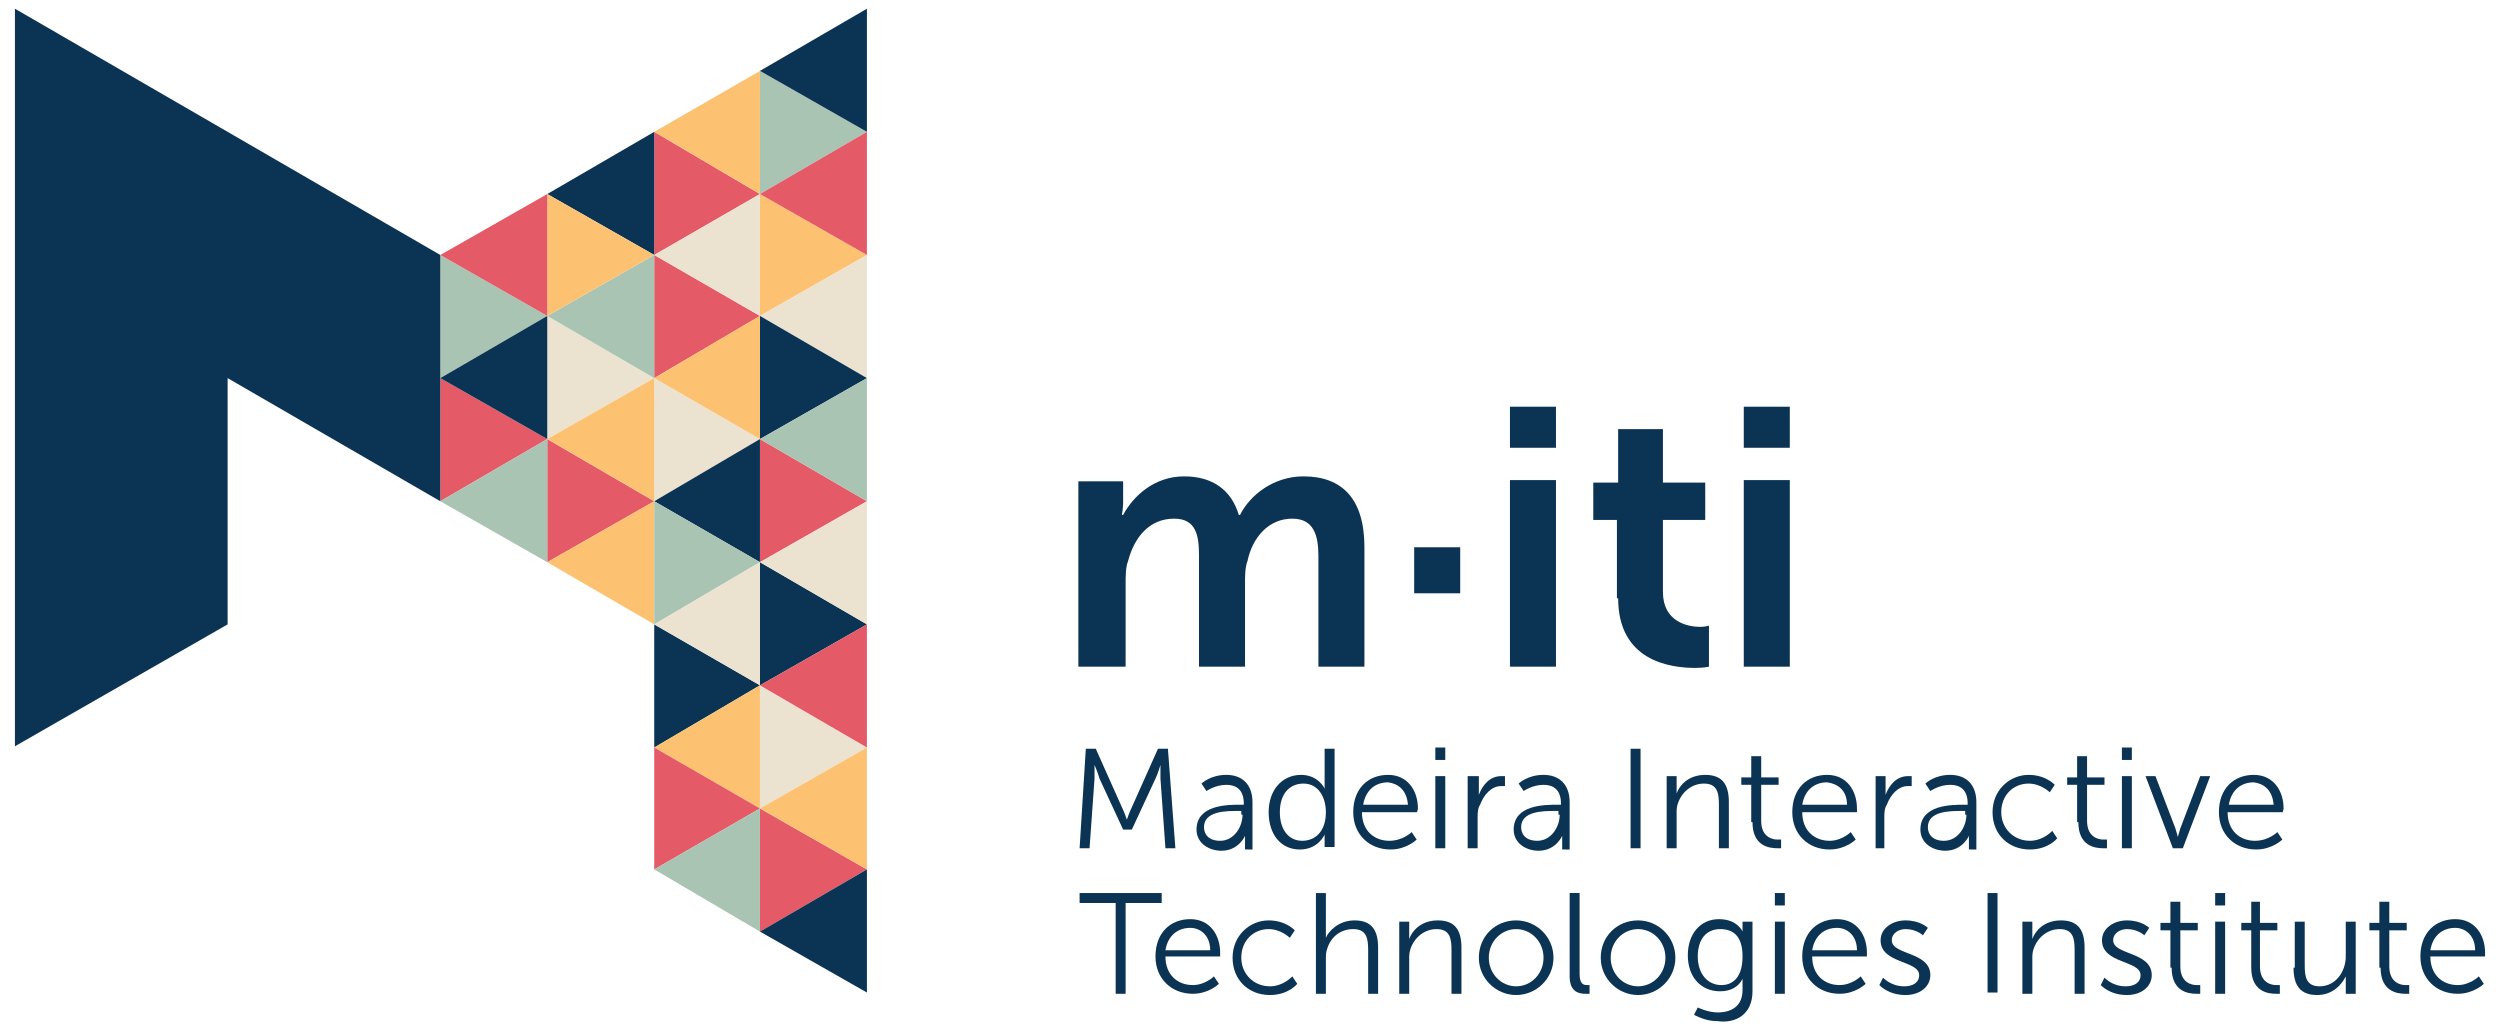 <?xml version="1.0" encoding="utf-8"?>
<!-- Generator: Adobe Illustrator 21.0.0, SVG Export Plug-In . SVG Version: 6.00 Build 0)  -->
<svg version="1.1" id="Layer_1" xmlns="http://www.w3.org/2000/svg" xmlns:xlink="http://www.w3.org/1999/xlink" x="0px" y="0px"
	 viewBox="0 0 201 83" style="enable-background:new 0 0 201 83;" xml:space="preserve">
<style type="text/css">
	.st0{fill:#0B3353;}
	.st1{fill:#FCC272;}
	.st2{fill:#A9C4B3;}
	.st3{fill:#E45A67;}
	.st4{fill:#ECE2D0;}
</style>
<g id="Logo_3__x28_for_mobile_at_small_screen_x29_">
	<g>
		<g>
			<g>
				<rect x="115.4" y="60.1" class="st0" width="0.8" height="1"/>
				<rect x="170.6" y="60.1" class="st0" width="0.8" height="1"/>
				<polygon class="st0" points="86.8,71.8 86.8,72.6 89.7,72.6 89.7,79.9 90.5,79.9 90.5,72.6 93.4,72.6 93.4,71.8 				"/>
				<path class="st0" d="M97.3,76.4h-3.6c0.2-1.2,1-1.8,2-1.8C96.5,74.6,97.3,75.2,97.3,76.4 M98.1,76.6c0-1.4-0.8-2.7-2.4-2.7
					c-1.6,0-2.8,1.1-2.8,3c0,1.8,1.3,3,3,3c1.3,0,2.1-0.8,2.1-0.8l-0.4-0.6c0,0-0.7,0.7-1.7,0.7c-1.2,0-2.2-0.8-2.2-2.3h4.4
					C98.1,77,98.1,76.8,98.1,76.6"/>
				<path class="st0" d="M99.1,77c0,1.8,1.3,3,3,3c1.5,0,2.2-0.9,2.2-0.9l-0.4-0.6c0,0-0.7,0.8-1.8,0.8c-1.3,0-2.3-1-2.3-2.3
					c0-1.4,1-2.3,2.2-2.3c1,0,1.7,0.7,1.7,0.7l0.4-0.6c0,0-0.7-0.8-2.1-0.8C100.5,74,99.1,75.2,99.1,77"/>
				<path class="st0" d="M105.8,79.9h0.8v-2.8c0-0.3,0-0.5,0.1-0.8c0.3-1,1.1-1.6,2.1-1.6c1.1,0,1.2,0.8,1.2,1.7v3.5h0.8v-3.7
					c0-1.4-0.5-2.2-1.9-2.2c-1.3,0-2.1,0.9-2.3,1.4h0c0,0,0-0.2,0-0.5v-3.1h-0.8V79.9z"/>
				<path class="st0" d="M112.5,79.9h0.8v-2.8c0-0.3,0-0.5,0.1-0.8c0.3-0.9,1.1-1.6,2.1-1.6c1.1,0,1.2,0.8,1.2,1.7v3.5h0.8v-3.7
					c0-1.4-0.5-2.2-1.9-2.2c-1.4,0-2.1,0.9-2.3,1.5h0c0,0,0-0.2,0-0.5v-0.9h-0.8V79.9z"/>
				<path class="st0" d="M124.1,77c0,1.3-1,2.3-2.2,2.3c-1.2,0-2.2-1-2.2-2.3c0-1.3,1-2.3,2.2-2.3C123.1,74.7,124.1,75.7,124.1,77
					 M124.9,77c0-1.7-1.4-3-3-3c-1.7,0-3,1.3-3,3c0,1.7,1.4,3,3,3C123.5,80,124.9,78.7,124.9,77"/>
				<path class="st0" d="M126.2,78.5c0,1.3,0.8,1.4,1.3,1.4c0.1,0,0.3,0,0.3,0v-0.7c0,0-0.1,0-0.2,0c-0.3,0-0.6-0.1-0.6-0.9v-6.5
					h-0.8V78.5z"/>
				<path class="st0" d="M133.9,77c0,1.3-1,2.3-2.2,2.3c-1.2,0-2.2-1-2.2-2.3c0-1.3,1-2.3,2.2-2.3C132.9,74.7,133.9,75.7,133.9,77
					 M134.7,77c0-1.7-1.4-3-3-3c-1.7,0-3,1.3-3,3c0,1.7,1.4,3,3,3C133.3,80,134.7,78.7,134.7,77"/>
				<path class="st0" d="M140.1,76.9c0,1.7-0.8,2.3-1.7,2.3c-1.1,0-1.9-0.9-1.9-2.3c0-1.4,0.7-2.2,1.8-2.2
					C139.3,74.7,140.1,75.2,140.1,76.9 M140.9,79.7v-5.6h-0.8v0.6c0,0.1,0,0.2,0,0.2h0c0,0-0.4-1-1.9-1c-1.5,0-2.5,1.2-2.5,2.9
					c0,1.7,1,2.9,2.6,2.9c0.9,0,1.5-0.4,1.8-1h0c0,0,0,0.2,0,0.4v0.5c0,1.3-0.9,1.8-2,1.8c-0.8,0-1.6-0.4-1.6-0.4l-0.3,0.6
					c0.6,0.3,1.2,0.5,1.9,0.5C139.5,82.3,140.9,81.6,140.9,79.7"/>
				<rect x="142.7" y="71.8" class="st0" width="0.8" height="1"/>
				<rect x="142.7" y="74.1" class="st0" width="0.8" height="5.8"/>
				<path class="st0" d="M149.3,76.4h-3.6c0.2-1.2,1-1.8,2-1.8C148.5,74.6,149.3,75.2,149.3,76.4 M150.1,76.6c0-1.4-0.8-2.7-2.4-2.7
					c-1.6,0-2.8,1.1-2.8,3c0,1.8,1.3,3,3,3c1.3,0,2.1-0.8,2.1-0.8l-0.4-0.6c0,0-0.7,0.7-1.7,0.7c-1.2,0-2.2-0.8-2.2-2.3h4.4
					C150.1,77,150.1,76.8,150.1,76.6"/>
				<path class="st0" d="M151.1,79.2c0,0,0.7,0.8,2.1,0.8c1.2,0,2-0.7,2-1.6c0-1.9-3.1-1.6-3.1-2.8c0-0.6,0.6-0.9,1.1-0.9
					c0.9,0,1.4,0.5,1.4,0.5l0.4-0.6c0,0-0.6-0.6-1.8-0.6c-1,0-2,0.6-2,1.6c0,1.9,3.1,1.6,3.1,2.8c0,0.6-0.5,0.9-1.2,0.9
					c-1.1,0-1.7-0.7-1.7-0.7L151.1,79.2z"/>
				<rect x="159.8" y="71.8" class="st0" width="0.8" height="8"/>
				<path class="st0" d="M162.6,79.9h0.8v-2.8c0-0.3,0-0.5,0.1-0.8c0.3-0.9,1.1-1.6,2.1-1.6c1.1,0,1.2,0.8,1.2,1.7v3.5h0.8v-3.7
					c0-1.4-0.5-2.2-1.9-2.2c-1.4,0-2.1,0.9-2.3,1.5h0c0,0,0-0.2,0-0.5v-0.9h-0.8V79.9z"/>
				<path class="st0" d="M168.9,79.2c0,0,0.7,0.8,2.1,0.8c1.2,0,2-0.7,2-1.6c0-1.9-3.1-1.6-3.1-2.8c0-0.6,0.6-0.9,1.1-0.9
					c0.9,0,1.4,0.5,1.4,0.5l0.4-0.6c0,0-0.6-0.6-1.8-0.6c-1,0-2,0.6-2,1.6c0,1.9,3.1,1.6,3.1,2.8c0,0.6-0.5,0.9-1.2,0.9
					c-1.1,0-1.7-0.7-1.7-0.7L168.9,79.2z"/>
				<path class="st0" d="M174.6,77.8c0,1.9,1.3,2.1,2,2.1c0.2,0,0.3,0,0.3,0v-0.7c0,0-0.1,0-0.3,0c-0.4,0-1.3-0.2-1.3-1.5v-2.9h1.4
					v-0.6h-1.4v-1.7h-0.8v1.7h-0.8v0.6h0.8V77.8z"/>
				<rect x="178.1" y="71.8" class="st0" width="0.8" height="1"/>
				<rect x="178.1" y="74.1" class="st0" width="0.8" height="5.8"/>
				<path class="st0" d="M181,77.8c0,1.9,1.3,2.1,2,2.1c0.2,0,0.3,0,0.3,0v-0.7c0,0-0.1,0-0.3,0c-0.4,0-1.3-0.2-1.3-1.5v-2.9h1.4
					v-0.6h-1.4v-1.7H181v1.7h-0.8v0.6h0.8V77.8z"/>
				<path class="st0" d="M184.4,77.8c0,1.5,0.6,2.2,1.9,2.2c1.3,0,2-0.9,2.3-1.5h0c0,0,0,0.2,0,0.5v0.9h0.8v-5.8h-0.8v2.8
					c0,1.2-0.8,2.4-2.1,2.4c-1.1,0-1.2-0.8-1.2-1.7v-3.5h-0.8V77.8z"/>
				<path class="st0" d="M191.4,77.8c0,1.9,1.3,2.1,2,2.1c0.2,0,0.3,0,0.3,0v-0.7c0,0-0.1,0-0.3,0c-0.4,0-1.3-0.2-1.3-1.5v-2.9h1.4
					v-0.6h-1.4v-1.7h-0.8v1.7h-0.8v0.6h0.8V77.8z"/>
				<path class="st0" d="M199,76.4h-3.6c0.2-1.2,1-1.8,2-1.8C198.2,74.6,199,75.2,199,76.4 M199.8,76.6c0-1.4-0.8-2.7-2.4-2.7
					c-1.6,0-2.8,1.1-2.8,3c0,1.8,1.3,3,3,3c1.3,0,2.1-0.8,2.1-0.8l-0.4-0.6c0,0-0.7,0.7-1.7,0.7c-1.2,0-2.2-0.8-2.2-2.3h4.4
					C199.8,77,199.8,76.8,199.8,76.6"/>
				<path class="st0" d="M86.8,68.2h0.8l0.4-5.6c0-0.4,0-1.1,0-1.1h0c0,0,0.3,0.7,0.4,1.1l1.9,4.1h0.7l1.9-4.1
					c0.2-0.4,0.4-1.1,0.4-1.1h0c0,0,0,0.7,0,1.1l0.4,5.6h0.8l-0.6-8h-0.8l-2.1,4.7c-0.2,0.4-0.4,1-0.4,1h0c0,0-0.2-0.6-0.4-1
					l-2.1-4.7h-0.8L86.8,68.2z"/>
				<path class="st0" d="M99.9,65.5c0,1-0.7,2.1-1.8,2.1c-0.9,0-1.3-0.5-1.3-1.1c0-1.3,1.8-1.3,2.7-1.3h0.3V65.5z M100.7,68.2v-3.7
					c0-1.4-0.8-2.2-2.1-2.2c-1.3,0-2,0.7-2,0.7l0.4,0.6c0,0,0.7-0.5,1.6-0.5c0.8,0,1.4,0.4,1.4,1.5v0.1h-0.3c-1,0-3.5,0-3.5,2
					c0,1.1,1,1.7,2,1.7c1.4,0,1.9-1.2,1.9-1.2h0c0,0,0,0.2,0,0.5v0.6H100.7z"/>
				<path class="st0" d="M106.6,65.3c0,1.6-0.9,2.3-1.9,2.3c-1.1,0-1.8-0.9-1.8-2.3c0-1.5,0.8-2.3,1.9-2.3
					C106,63,106.6,64.1,106.6,65.3 M107.3,68.2v-8h-0.8V63c0,0.2,0,0.4,0,0.4h0c0,0-0.5-1.1-1.9-1.1c-1.5,0-2.6,1.2-2.6,3
					c0,1.8,1,3,2.5,3c1.5,0,2-1.2,2-1.2h0c0,0,0,0.2,0,0.4v0.6H107.3z"/>
				<path class="st0" d="M113.2,64.7h-3.6c0.2-1.2,1-1.8,2-1.8C112.4,63,113.1,63.5,113.2,64.7 M114,65c0-1.4-0.8-2.7-2.4-2.7
					c-1.6,0-2.8,1.1-2.8,3c0,1.8,1.3,3,3,3c1.3,0,2.1-0.8,2.1-0.8l-0.4-0.6c0,0-0.7,0.7-1.8,0.7c-1.2,0-2.2-0.8-2.2-2.3h4.4
					C113.9,65.4,114,65.1,114,65"/>
				<rect x="115.4" y="62.4" class="st0" width="0.8" height="5.8"/>
				<path class="st0" d="M118,68.2h0.8v-2.4c0-0.4,0-0.8,0.2-1.1c0.3-0.8,0.9-1.5,1.7-1.5c0.1,0,0.3,0,0.3,0v-0.8c0,0-0.1,0-0.3,0
					c-0.9,0-1.5,0.7-1.8,1.5h0c0,0,0-0.2,0-0.5v-1H118V68.2z"/>
				<path class="st0" d="M125.4,65.5c0,1-0.7,2.1-1.8,2.1c-0.9,0-1.3-0.5-1.3-1.1c0-1.3,1.8-1.3,2.7-1.3h0.3V65.5z M126.2,68.2v-3.7
					c0-1.4-0.8-2.2-2.1-2.2c-1.3,0-2,0.7-2,0.7l0.4,0.6c0,0,0.7-0.5,1.6-0.5c0.8,0,1.4,0.4,1.4,1.5v0.1h-0.3c-1,0-3.5,0-3.5,2
					c0,1.1,1,1.7,2,1.7c1.4,0,1.9-1.2,1.9-1.2h0c0,0,0,0.2,0,0.5v0.6H126.2z"/>
				<rect x="131.1" y="60.2" class="st0" width="0.8" height="8"/>
				<path class="st0" d="M134,68.2h0.8v-2.8c0-0.3,0-0.5,0.1-0.8c0.3-0.9,1.1-1.6,2.1-1.6c1.1,0,1.2,0.8,1.2,1.7v3.5h0.8v-3.7
					c0-1.4-0.5-2.2-1.9-2.2c-1.4,0-2.1,0.9-2.3,1.5h0c0,0,0-0.2,0-0.5v-0.9H134V68.2z"/>
				<path class="st0" d="M140.9,66.1c0,1.9,1.3,2.1,2,2.1c0.2,0,0.3,0,0.3,0v-0.7c0,0-0.1,0-0.3,0c-0.4,0-1.3-0.2-1.3-1.5v-2.9h1.4
					v-0.6h-1.4v-1.7h-0.8v1.7h-0.8v0.6h0.8V66.1z"/>
				<path class="st0" d="M148.5,64.7h-3.6c0.2-1.2,1-1.8,2-1.8C147.7,63,148.5,63.5,148.5,64.7 M149.3,65c0-1.4-0.8-2.7-2.4-2.7
					c-1.6,0-2.8,1.1-2.8,3c0,1.8,1.3,3,3,3c1.3,0,2.1-0.8,2.1-0.8l-0.4-0.6c0,0-0.7,0.7-1.7,0.7c-1.2,0-2.2-0.8-2.2-2.3h4.4
					C149.3,65.4,149.3,65.1,149.3,65"/>
				<path class="st0" d="M150.7,68.2h0.8v-2.4c0-0.4,0-0.8,0.2-1.1c0.3-0.8,0.9-1.5,1.7-1.5c0.1,0,0.3,0,0.3,0v-0.8c0,0-0.1,0-0.3,0
					c-0.9,0-1.5,0.7-1.8,1.5h0c0,0,0-0.2,0-0.5v-1h-0.8V68.2z"/>
				<path class="st0" d="M158.1,65.5c0,1-0.7,2.1-1.8,2.1c-0.9,0-1.3-0.5-1.3-1.1c0-1.3,1.8-1.3,2.7-1.3h0.3V65.5z M158.9,68.2v-3.7
					c0-1.4-0.8-2.2-2.1-2.2c-1.3,0-2,0.7-2,0.7l0.4,0.6c0,0,0.7-0.5,1.6-0.5c0.8,0,1.4,0.4,1.4,1.5v0.1h-0.3c-1,0-3.5,0-3.5,2
					c0,1.1,1,1.7,2,1.7c1.4,0,1.9-1.2,1.9-1.2h0c0,0,0,0.2,0,0.5v0.6H158.9z"/>
				<path class="st0" d="M160.2,65.3c0,1.8,1.3,3,3,3c1.5,0,2.2-0.9,2.2-0.9l-0.4-0.6c0,0-0.7,0.8-1.8,0.8c-1.3,0-2.3-1-2.3-2.3
					c0-1.4,1-2.3,2.2-2.3c1,0,1.7,0.7,1.7,0.7l0.4-0.6c0,0-0.7-0.8-2.1-0.8C161.6,62.3,160.2,63.5,160.2,65.3"/>
				<path class="st0" d="M167.1,66.1c0,1.9,1.3,2.1,2,2.1c0.2,0,0.3,0,0.3,0v-0.7c0,0-0.1,0-0.3,0c-0.4,0-1.3-0.2-1.3-1.5v-2.9h1.4
					v-0.6h-1.4v-1.7h-0.8v1.7h-0.8v0.6h0.8V66.1z"/>
				<rect x="170.6" y="62.4" class="st0" width="0.8" height="5.8"/>
				<path class="st0" d="M174.7,68.2h0.8l2.2-5.8h-0.8l-1.6,4.2c-0.1,0.3-0.2,0.7-0.2,0.7h0c0,0-0.1-0.4-0.2-0.7l-1.6-4.2h-0.8
					L174.7,68.2z"/>
				<path class="st0" d="M182.8,64.7h-3.6c0.2-1.2,1-1.8,2-1.8C182,63,182.7,63.5,182.8,64.7 M183.6,65c0-1.4-0.8-2.7-2.4-2.7
					c-1.6,0-2.8,1.1-2.8,3c0,1.8,1.3,3,3,3c1.3,0,2.1-0.8,2.1-0.8l-0.4-0.6c0,0-0.7,0.7-1.8,0.7c-1.2,0-2.2-0.8-2.2-2.3h4.4
					C183.5,65.4,183.6,65.1,183.6,65"/>
			</g>
			<rect x="121.4" y="32.7" class="st0" width="3.7" height="3.3"/>
			<rect x="140.2" y="32.7" class="st0" width="3.7" height="3.3"/>
			<path class="st0" d="M86.8,53.6h3.7V47c0-0.7,0-1.4,0.2-1.9c0.5-1.9,1.7-3.4,3.7-3.4c1.8,0,2,1.4,2,3v8.9h3.7V47
				c0-0.7,0-1.4,0.2-1.9c0.4-1.9,1.7-3.4,3.6-3.4c1.7,0,2.1,1.3,2.1,3v8.9h3.7v-9.6c0-3.9-1.8-5.7-4.9-5.7c-2.4,0-4.3,1.5-5.1,3.1
				h-0.1c-0.6-2-2.1-3.1-4.4-3.1c-2.4,0-4.1,1.6-4.9,3.1h-0.1c0,0,0.1-0.5,0.1-1v-1.7h-3.6V53.6z"/>
			<rect x="113.7" y="44" class="st0" width="3.7" height="3.7"/>
			<rect x="121.4" y="38.6" class="st0" width="3.7" height="15"/>
			<path class="st0" d="M130.1,48.1c0,5,4.1,5.6,6.2,5.6c0.7,0,1.1-0.1,1.1-0.1v-3.3c0,0-0.3,0.1-0.7,0.1c-1,0-3-0.4-3-2.8v-5.8h3.4
				v-3h-3.4v-4.3h-3.6v4.3h-2v3h1.9V48.1z"/>
			<rect x="140.2" y="38.6" class="st0" width="3.7" height="15"/>
		</g>
		<g>
			<polygon class="st1" points="69.7,20.5 61.1,15.6 61.1,25.4 			"/>
			<polygon class="st2" points="69.7,10.6 61.1,5.7 61.1,15.6 			"/>
			<polygon class="st3" points="69.7,20.5 69.7,10.6 61.1,15.6 			"/>
			<polygon class="st0" points="69.7,10.6 69.7,0.7 61.1,5.7 			"/>
			<polygon class="st3" points="52.6,10.6 52.6,20.5 61.1,15.6 			"/>
			<polygon class="st4" points="69.7,30.4 69.7,20.5 61.1,25.4 			"/>
			<polygon class="st3" points="52.6,20.5 52.6,30.4 61.1,25.4 			"/>
			<polygon class="st4" points="61.1,15.6 52.6,20.5 61.1,25.4 			"/>
			<polygon class="st1" points="61.1,5.7 52.6,10.6 61.1,15.6 			"/>
			<polygon class="st3" points="69.7,40.3 61.1,35.3 61.1,45.2 			"/>
			<polygon class="st0" points="69.7,30.4 61.1,25.4 61.1,35.3 			"/>
			<polygon class="st2" points="69.7,40.3 69.7,30.4 61.1,35.3 			"/>
			<polygon class="st4" points="52.6,30.4 52.6,40.3 61.1,35.3 			"/>
			<polygon class="st0" points="61.1,35.3 52.6,40.3 61.1,45.2 			"/>
			<polygon class="st1" points="61.1,25.4 52.6,30.4 61.1,35.3 			"/>
			<polygon class="st3" points="52.6,40.3 44,35.3 44,45.2 			"/>
			<polygon class="st4" points="52.6,30.4 44,25.4 44,35.3 			"/>
			<polygon class="st1" points="52.6,40.3 52.6,30.4 44,35.3 			"/>
			<polygon class="st1" points="52.6,50.2 52.6,40.3 44,45.2 			"/>
			<polygon class="st3" points="35.4,30.4 35.4,40.3 44,35.3 			"/>
			<polygon class="st2" points="52.6,30.4 52.6,20.5 44,25.4 			"/>
			<polygon class="st0" points="52.6,20.5 52.6,10.6 44,15.6 			"/>
			<polygon class="st2" points="35.4,20.5 35.4,30.4 44,25.4 			"/>
			<polygon class="st2" points="44,35.3 35.4,40.3 44,45.2 			"/>
			<polygon class="st0" points="44,25.4 35.4,30.4 44,35.3 			"/>
			<polygon class="st1" points="52.6,20.5 44,15.6 44,25.4 			"/>
			<polygon class="st3" points="44,15.6 35.4,20.5 44,25.4 			"/>
			<polygon class="st4" points="69.7,60.1 61.1,55.1 61.1,65 			"/>
			<polygon class="st0" points="69.7,50.2 61.1,45.2 61.1,55.1 			"/>
			<polygon class="st3" points="69.7,60.1 69.7,50.2 61.1,55.1 			"/>
			<polygon class="st0" points="52.6,50.2 52.6,60.1 61.1,55.1 			"/>
			<polygon class="st4" points="69.7,50.2 69.7,40.3 61.1,45.2 			"/>
			<polygon class="st2" points="52.6,40.3 52.6,50.2 61.1,45.2 			"/>
			<polygon class="st1" points="61.1,55.1 52.6,60.1 61.1,65 			"/>
			<polygon class="st3" points="69.7,69.9 61.1,65 61.1,74.9 			"/>
			<polygon class="st1" points="69.7,69.9 69.7,60.1 61.1,65 			"/>
			<polygon class="st0" points="69.7,79.8 69.7,69.9 61.1,74.9 			"/>
			<polygon class="st3" points="52.6,60.1 52.6,69.9 61.1,65 			"/>
			<polygon class="st2" points="61.1,65 52.6,69.9 61.1,74.9 			"/>
			<polygon class="st4" points="61.1,45.2 52.6,50.2 61.1,55.1 			"/>
			<polygon class="st0" points="1.2,0.7 1.2,60 18.3,50.2 18.3,30.4 35.4,40.3 35.4,20.5 			"/>
		</g>
	</g>
</g>
</svg>
